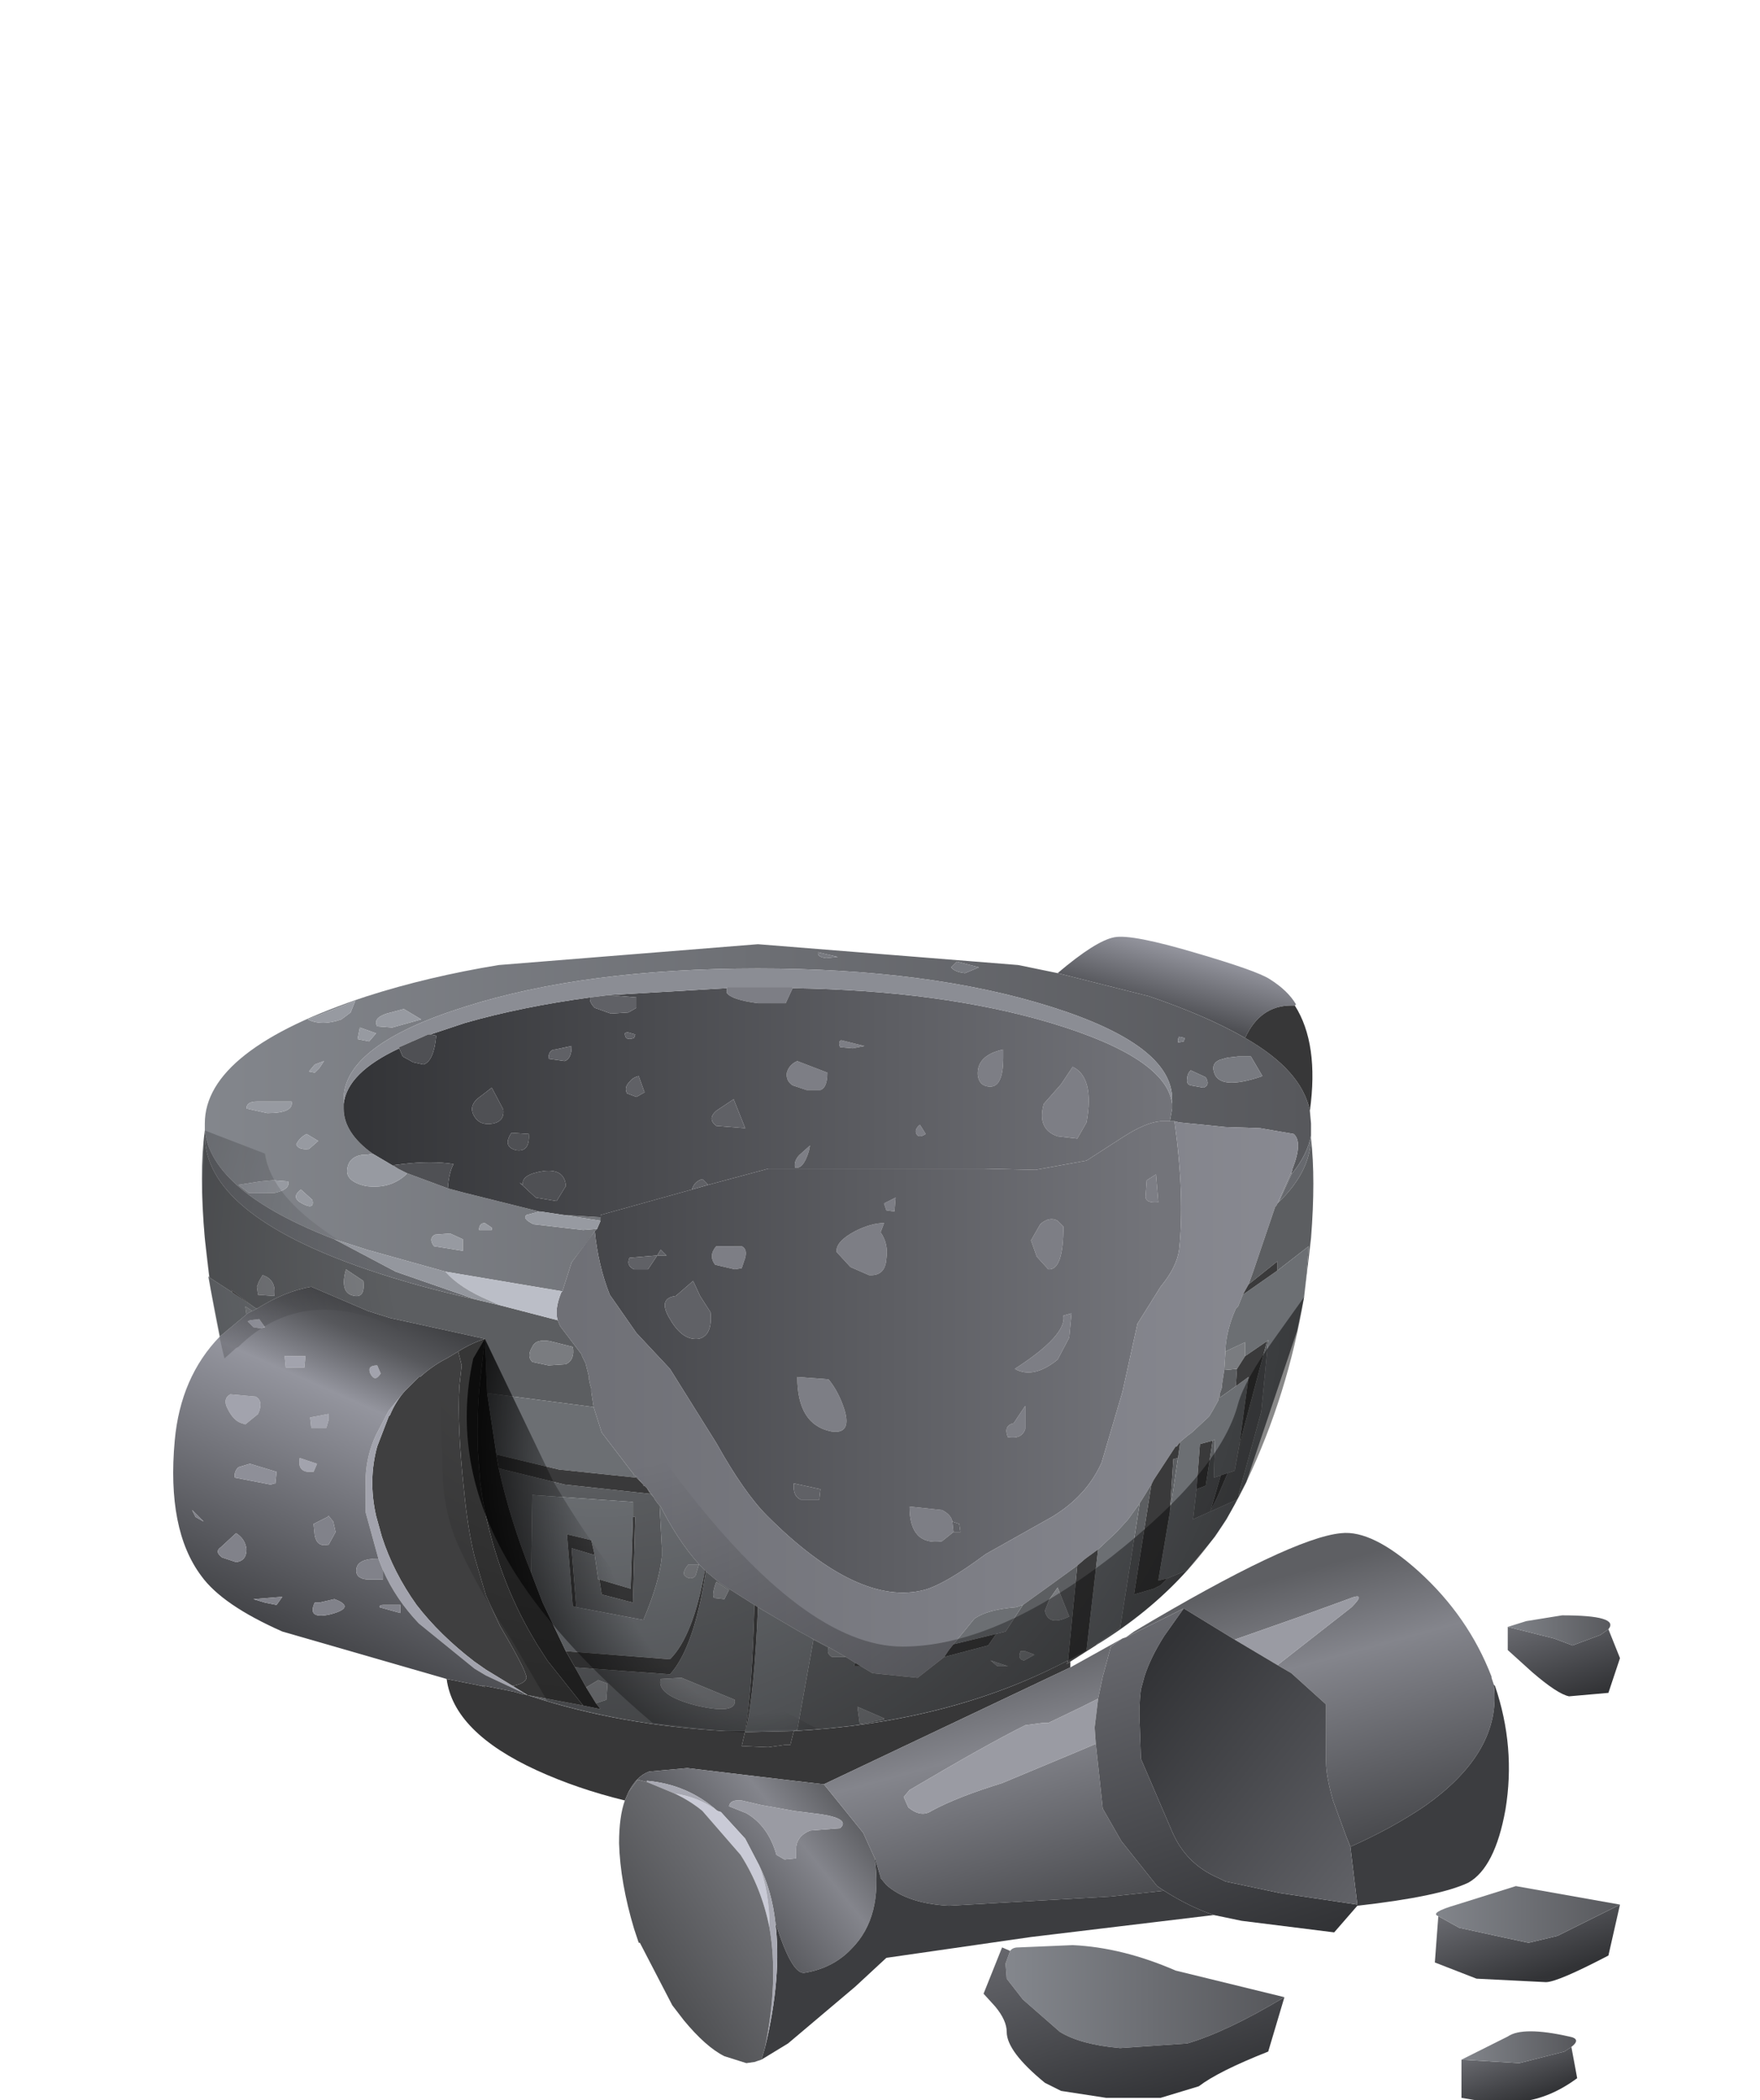 <?xml version="1.0" encoding="UTF-8" standalone="no"?>
<svg xmlns:xlink="http://www.w3.org/1999/xlink" height="90.75px" width="76.05px" xmlns="http://www.w3.org/2000/svg">
  <g transform="matrix(1.0, 0.0, 0.0, 1.0, 0.0, 0.0)">
    <use height="50.35" transform="matrix(1.0, 0.0, 0.0, 1.0, 7.5, 40.5)" width="62.5" xlink:href="#shape0"/>
  </g>
  <defs>
    <g id="shape0" transform="matrix(1.0, 0.0, 0.0, 1.0, -7.5, -40.5)">
      <path d="M45.7 42.05 Q47.35 40.65 48.15 40.5 48.9 40.35 51.75 41.2 54.3 41.95 54.85 42.3 55.65 42.8 56.0 43.4 L55.95 43.45 55.8 43.45 Q54.45 43.45 53.8 44.85 52.15 43.9 49.65 43.05 L45.7 42.05" fill="url(#gradient0)" fill-rule="evenodd" stroke="none"/>
      <path d="M45.7 42.05 L49.65 43.05 Q52.15 43.9 53.8 44.85 56.25 46.25 56.6 48.0 L56.65 48.55 56.65 48.8 56.65 49.05 Q56.5 49.9 55.8 50.75 L55.8 50.65 55.85 50.55 55.85 50.5 Q56.3 49.35 55.9 49.0 L54.45 48.75 52.95 48.7 50.95 48.5 50.75 48.45 50.55 48.45 50.65 47.9 50.65 47.7 50.65 47.5 Q50.65 45.15 45.4 43.5 40.15 41.85 32.75 41.85 25.3 41.85 20.1 43.5 14.85 45.15 14.85 47.5 L14.85 47.7 14.85 47.9 Q14.85 48.95 16.1 49.85 L15.85 49.9 15.65 49.9 Q15.05 50.0 15.0 50.55 14.95 51.05 15.8 51.25 16.9 51.4 17.6 50.7 L19.35 51.35 20.1 51.55 23.3 52.35 22.75 52.5 Q22.55 52.65 23.05 52.9 L25.2 53.15 25.8 53.1 25.7 53.2 25.45 53.55 24.7 54.55 24.3 55.8 19.25 54.95 15.85 54.0 14.45 53.55 Q9.15 51.5 8.85 48.85 L8.85 48.8 8.85 48.55 Q8.85 45.35 15.85 43.05 18.5 42.2 21.55 41.7 L32.75 40.8 44.0 41.7 45.7 42.05 M41.1 41.8 Q41.25 42.0 41.7 42.05 L42.3 41.8 41.35 41.55 41.1 41.8 M25.95 52.6 L25.95 52.75 24.35 52.5 25.95 52.6 M53.5 45.65 L53.05 45.7 52.7 45.8 Q52.35 45.95 52.45 46.3 52.65 47.15 54.55 46.5 L54.05 45.65 53.5 45.65 M50.95 44.8 L50.9 44.9 50.9 45.05 51.15 45.0 51.2 44.85 50.95 44.8 M52.1 46.55 L51.45 46.25 Q51.3 46.4 51.3 46.6 51.25 46.85 51.45 46.9 L52.0 47.0 Q52.3 46.9 52.1 46.55 M13.35 46.3 L13.6 46.35 13.8 46.15 14.0 45.85 13.6 46.0 13.35 46.3 M14.75 44.05 L15.15 43.75 15.35 43.25 13.3 44.05 Q13.9 44.35 14.75 44.05 M11.1 47.6 Q10.65 47.6 10.65 47.9 L11.55 48.1 Q12.7 48.1 12.6 47.6 L11.1 47.6 M13.25 49.0 Q12.95 49.15 12.8 49.45 12.9 49.7 13.35 49.65 L13.75 49.3 13.25 49.0 M16.7 43.8 Q16.1 44.0 16.3 44.35 L16.95 44.4 18.2 44.05 17.45 43.6 16.7 43.8 M15.55 44.4 L15.45 44.9 15.95 45.0 16.25 44.65 15.55 44.4 M36.2 41.35 L35.35 41.15 Q35.3 41.35 35.7 41.4 L36.2 41.35 M21.25 53.15 L21.25 53.05 20.95 52.85 Q20.7 52.85 20.7 53.15 L21.25 53.15 M19.45 53.3 L18.8 53.35 Q18.5 53.5 18.75 53.85 L20.0 54.05 20.0 53.55 19.45 53.3 M13.05 52.0 Q13.6 52.3 13.5 51.85 L13.0 51.4 Q12.55 51.75 13.05 52.0 M12.45 51.05 L11.8 51.0 11.25 51.05 10.3 51.2 10.75 51.55 11.85 51.55 Q12.55 51.4 12.45 51.05" fill="url(#gradient1)" fill-rule="evenodd" stroke="none"/>
      <path d="M41.1 41.8 L41.35 41.55 42.3 41.8 41.7 42.05 Q41.25 42.0 41.1 41.8 M52.1 46.55 Q52.3 46.9 52.0 47.0 L51.45 46.9 Q51.25 46.85 51.3 46.6 51.3 46.4 51.45 46.25 L52.1 46.55 M50.95 44.8 L51.2 44.85 51.15 45.0 50.9 45.05 50.9 44.9 50.95 44.8 M53.5 45.65 L54.05 45.65 54.55 46.5 Q52.65 47.15 52.45 46.3 52.35 45.95 52.7 45.8 L53.05 45.7 53.5 45.65 M36.2 41.35 L35.7 41.4 Q35.3 41.35 35.35 41.15 L36.2 41.35" fill="#787a80" fill-rule="evenodd" stroke="none"/>
      <path d="M42.7 46.95 Q42.3 46.9 42.25 46.45 42.2 45.6 43.35 45.35 L43.35 45.7 Q43.35 47.05 42.7 46.95 M34.25 42.7 L33.95 43.35 32.75 43.35 Q31.6 43.2 31.4 42.9 L31.4 42.7 31.4 42.65 34.25 42.65 34.25 42.7 M45.85 46.85 L46.35 46.1 Q47.3 46.55 46.95 48.5 L46.55 49.2 45.7 49.1 Q44.8 48.8 45.1 47.7 L45.85 46.85 M34.25 46.9 Q33.95 46.7 34.0 46.35 34.1 46.0 34.45 45.85 L35.75 46.35 Q35.75 47.0 35.45 47.1 L34.85 47.1 34.25 46.9 M36.85 45.3 L36.3 45.25 Q36.2 45.0 36.35 44.95 L37.35 45.2 36.85 45.3 M39.6 49.0 Q39.5 48.8 39.75 48.6 L40.0 49.0 Q39.7 49.2 39.6 49.0 M36.15 54.1 Q36.1 53.65 36.95 53.2 37.65 52.85 38.2 52.85 L38.05 53.25 Q38.4 53.75 38.3 54.4 38.25 55.15 37.55 55.1 L36.75 54.75 36.15 54.1 M38.3 52.3 L38.2 52.0 38.7 51.75 38.65 52.35 38.3 52.3 M34.55 49.9 L35.0 49.5 34.95 49.75 Q34.7 50.55 34.35 50.45 34.3 50.15 34.55 49.9 M35.8 59.6 Q36.25 60.15 36.5 60.95 36.8 62.0 35.9 61.85 34.45 61.55 34.45 59.5 L35.8 59.6 M32.15 54.5 L32.05 54.8 31.75 54.85 30.9 54.65 Q30.6 54.25 30.95 53.85 L32.05 53.85 Q32.35 54.0 32.15 54.5 M41.2 66.2 L40.7 66.6 Q39.3 66.8 39.3 65.1 L40.7 65.25 Q41.1 65.45 41.15 65.75 L41.2 66.2 M46.3 56.75 L46.2 57.8 45.7 58.75 Q44.65 59.6 43.85 59.15 46.1 57.7 45.95 56.85 L46.3 56.75 M43.8 61.5 L44.3 60.75 44.3 61.75 Q44.15 62.2 43.55 62.1 43.35 61.6 43.8 61.5 M49.5 51.7 L49.55 51.0 49.95 50.75 50.05 51.95 Q49.5 52.0 49.5 51.7 M45.7 52.75 L45.95 53.0 Q45.95 54.9 45.3 54.85 L44.8 54.3 44.55 53.6 44.95 52.9 Q45.35 52.55 45.7 52.75" fill="#7d7e85" fill-rule="evenodd" stroke="none"/>
      <path d="M42.7 46.95 Q43.35 47.05 43.35 45.7 L43.35 45.35 Q42.2 45.6 42.25 46.45 42.3 46.9 42.7 46.95 M50.55 48.45 L50.15 48.45 Q49.5 48.5 48.5 49.15 L46.95 50.15 44.75 50.55 42.55 50.5 33.2 50.5 30.6 51.2 30.35 50.95 Q30.0 51.05 29.9 51.4 L25.95 52.5 25.95 52.6 24.35 52.5 23.35 52.35 23.3 52.35 20.1 51.55 19.35 51.35 Q19.4 50.65 19.6 50.3 18.65 50.15 17.4 50.3 L17.0 50.35 17.05 50.4 17.2 50.5 16.1 49.85 Q14.85 48.95 14.85 47.9 L14.85 47.7 Q15.0 46.35 17.25 45.3 L17.4 45.65 17.85 45.9 18.3 46.0 Q18.75 45.85 18.85 44.75 L18.6 44.7 20.1 44.2 Q22.55 43.5 25.5 43.1 25.45 43.3 25.7 43.55 L26.4 43.8 27.15 43.75 27.5 43.55 27.5 43.1 26.3 43.0 31.4 42.7 31.4 42.9 Q31.6 43.2 32.75 43.35 L33.95 43.35 34.25 42.7 Q40.7 42.8 45.4 44.2 50.4 45.7 50.65 47.7 L50.65 47.9 50.55 48.45 M45.85 46.85 L45.1 47.7 Q44.8 48.8 45.7 49.1 L46.55 49.2 46.95 48.5 Q47.3 46.55 46.35 46.1 L45.85 46.85 M24.7 45.2 L24.0 45.35 Q23.7 45.35 23.7 45.75 L24.4 45.85 Q24.7 45.75 24.7 45.2 M20.5 48.25 Q20.75 48.65 21.3 48.55 21.8 48.45 21.75 47.95 L21.25 47.0 20.6 47.5 Q20.25 47.85 20.5 48.25 M22.1 48.95 Q21.7 49.55 22.3 49.7 22.9 49.8 22.85 49.0 L22.1 48.95 M27.45 44.7 L27.1 44.6 27.0 44.65 Q27.0 45.0 27.4 44.85 L27.45 44.7 M27.2 46.75 Q26.95 47.0 27.1 47.25 L27.5 47.4 27.85 47.2 27.6 46.5 Q27.35 46.55 27.2 46.75 M34.25 46.9 L34.85 47.1 35.45 47.1 Q35.75 47.0 35.75 46.35 L34.45 45.85 Q34.1 46.0 34.0 46.35 33.95 46.7 34.25 46.9 M31.7 47.5 L30.95 48.0 Q30.55 48.35 30.95 48.65 L32.2 48.75 31.7 47.5 M39.6 49.0 Q39.7 49.2 40.0 49.0 L39.75 48.6 Q39.5 48.8 39.6 49.0 M36.85 45.3 L37.35 45.2 36.35 44.95 Q36.2 45.0 36.3 45.25 L36.85 45.3 M34.55 49.9 Q34.3 50.15 34.35 50.45 34.7 50.55 34.95 49.75 L35.0 49.5 34.55 49.9 M23.5 50.6 Q22.5 50.75 22.6 51.2 L22.45 51.1 23.15 51.75 24.05 51.9 24.45 51.25 Q24.4 50.5 23.5 50.6" fill="url(#gradient2)" fill-rule="evenodd" stroke="none"/>
      <path d="M30.6 51.2 L33.2 50.5 42.55 50.5 44.75 50.55 46.95 50.15 48.5 49.15 Q49.5 48.5 50.15 48.45 L50.55 48.45 50.75 48.45 Q51.2 51.7 50.95 54.0 50.85 54.75 50.15 55.6 L49.15 57.2 48.5 60.15 47.6 63.2 Q46.95 64.65 45.45 65.55 L42.6 67.15 Q40.85 68.45 39.95 68.7 37.1 69.45 33.15 65.5 32.15 64.5 30.95 62.35 L28.95 59.15 27.5 57.6 26.35 55.95 Q25.85 54.7 25.7 53.2 L25.8 53.1 25.95 52.75 25.95 52.6 25.95 52.5 29.9 51.4 30.6 51.2 M55.8 50.65 L55.8 50.75 55.25 51.95 55.2 52.0 55.8 50.65 M24.7 54.55 L25.45 53.55 25.7 53.2 24.7 54.55 M38.3 52.3 L38.65 52.35 38.7 51.75 38.2 52.0 38.3 52.3 M36.15 54.1 L36.75 54.75 37.55 55.1 Q38.25 55.15 38.3 54.4 38.4 53.75 38.05 53.25 L38.2 52.85 Q37.65 52.85 36.95 53.2 36.1 53.65 36.15 54.1 M32.15 54.5 Q32.35 54.0 32.05 53.85 L30.95 53.85 Q30.6 54.25 30.9 54.65 L31.75 54.85 32.05 54.8 32.15 54.5 M35.8 59.6 L34.45 59.5 Q34.45 61.55 35.9 61.85 36.8 62.0 36.5 60.95 36.25 60.15 35.8 59.6 M27.4 54.85 L28.0 54.85 28.4 54.25 27.2 54.35 Q27.05 54.7 27.4 54.85 M28.8 54.25 L28.55 54.0 28.4 54.25 28.8 54.25 M27.5 63.8 L27.8 64.15 27.5 63.85 27.5 63.8 M27.95 64.3 L28.25 64.7 28.1 64.55 27.95 64.3 M35.0 70.75 L35.85 71.2 35.8 71.2 35.15 70.85 35.0 70.75 M28.95 57.0 Q29.5 57.95 30.2 57.85 30.8 57.7 30.7 56.7 L30.25 56.0 29.95 55.35 29.2 56.0 Q28.4 56.1 28.95 57.0 M34.6 64.8 L35.4 64.8 35.45 64.35 34.3 64.1 Q34.25 64.65 34.6 64.8 M45.7 52.75 Q45.35 52.55 44.95 52.9 L44.55 53.6 44.8 54.3 45.3 54.85 Q45.95 54.9 45.95 53.0 L45.7 52.75 M49.5 51.7 Q49.5 52.0 50.05 51.95 L49.95 50.75 49.55 51.0 49.5 51.7 M43.8 61.5 Q43.35 61.6 43.55 62.1 44.15 62.2 44.3 61.75 L44.3 60.75 43.8 61.5 M46.3 56.75 L45.95 56.85 Q46.1 57.7 43.85 59.15 44.65 59.6 45.7 58.75 L46.2 57.8 46.3 56.75 M41.15 65.75 Q41.1 65.45 40.7 65.25 L39.3 65.1 Q39.3 66.8 40.7 66.6 L41.2 66.2 41.5 66.2 41.45 65.85 41.15 65.75" fill="url(#gradient3)" fill-rule="evenodd" stroke="none"/>
      <path d="M50.65 47.7 Q50.4 45.7 45.4 44.2 40.7 42.8 34.25 42.7 L34.25 42.65 31.4 42.65 31.4 42.7 26.3 43.0 25.5 43.1 Q22.55 43.5 20.1 44.2 L18.6 44.7 18.5 44.7 17.25 45.25 17.25 45.3 Q15.0 46.35 14.85 47.7 L14.85 47.5 Q14.85 45.15 20.1 43.5 25.3 41.85 32.75 41.85 40.15 41.85 45.4 43.5 50.65 45.15 50.65 47.5 L50.65 47.7" fill="#8b8d94" fill-rule="evenodd" stroke="none"/>
      <path d="M25.7 53.2 Q25.85 54.7 26.35 55.95 L27.5 57.6 28.95 59.15 30.95 62.35 Q32.15 64.5 33.15 65.5 37.1 69.45 39.95 68.7 40.85 68.45 42.6 67.15 L45.45 65.55 Q46.95 64.65 47.6 63.2 L48.5 60.15 49.15 57.2 50.15 55.6 Q50.85 54.75 50.95 54.0 51.2 51.7 50.75 48.45 L50.95 48.5 52.95 48.7 54.45 48.75 55.9 49.0 Q56.3 49.35 55.85 50.5 L55.85 50.55 55.8 50.65 55.2 52.0 55.15 52.1 55.1 52.15 54.15 54.95 53.95 55.5 53.7 55.95 53.5 56.45 53.4 56.55 Q53.0 57.45 52.95 58.3 L52.95 58.4 52.9 59.15 52.9 59.2 52.8 59.85 52.8 59.95 52.7 60.25 52.7 60.35 52.65 60.4 52.65 60.5 52.4 60.95 52.25 61.2 52.2 61.25 51.5 61.9 51.3 62.05 51.0 62.3 50.85 62.5 50.8 62.5 49.85 63.95 49.75 64.15 49.65 64.3 49.5 64.55 49.25 64.95 48.75 65.65 48.25 66.2 47.45 66.95 46.9 67.35 46.55 67.65 45.45 68.45 44.2 69.35 43.9 69.45 Q42.65 69.55 42.1 69.95 L41.2 71.05 41.0 71.3 40.8 71.6 39.65 72.5 37.7 72.3 37.2 72.0 36.95 71.85 36.55 71.6 35.85 71.2 35.0 70.75 34.45 70.45 32.75 69.45 32.6 69.35 31.1 68.4 30.5 67.9 30.45 67.85 Q29.5 66.9 28.65 65.3 L28.55 65.1 28.5 65.05 28.45 65.0 28.3 64.8 28.25 64.7 27.95 64.3 27.85 64.2 27.8 64.2 27.8 64.15 27.5 63.8 27.4 63.75 27.35 63.65 27.3 63.6 26.0 61.9 25.65 60.8 25.55 60.15 25.55 60.0 25.5 59.85 25.45 59.6 25.45 59.5 25.3 58.9 25.15 58.6 25.15 58.55 24.2 57.3 24.1 57.05 Q23.95 56.6 24.25 55.85 L24.3 55.8 24.7 54.55 25.7 53.2" fill="url(#gradient4)" fill-rule="evenodd" stroke="none"/>
      <path d="M56.65 49.05 L56.65 49.2 Q56.6 50.65 55.25 51.95 L55.8 50.75 Q56.5 49.9 56.65 49.05 M20.55 56.15 Q18.05 55.6 15.85 54.85 8.85 52.45 8.85 49.05 L8.85 48.85 Q9.15 51.5 14.45 53.55 L17.1 54.95 20.55 56.15" fill="#67696e" fill-rule="evenodd" stroke="none"/>
      <path d="M53.8 44.85 Q54.45 43.45 55.8 43.45 L55.95 43.45 Q57.0 45.1 56.6 48.0 56.25 46.25 53.8 44.85 M46.25 71.8 L46.25 72.05 35.6 77.1 34.3 76.95 29.7 76.4 28.05 76.55 Q27.5 76.75 27.15 77.45 L27.0 77.8 Q24.95 77.3 23.2 76.5 19.6 74.85 19.3 72.55 L19.55 72.6 20.8 72.85 20.95 72.9 20.95 72.85 22.2 73.1 22.55 73.2 22.65 73.2 22.8 73.25 22.95 73.3 Q26.8 74.55 31.35 74.8 L32.2 74.8 32.05 75.45 33.2 75.5 33.9 75.4 34.15 75.4 34.3 74.8 Q40.75 74.45 45.65 72.0 L46.15 71.75 46.1 71.9 46.25 71.8" fill="#373738" fill-rule="evenodd" stroke="none"/>
      <path d="M56.65 49.2 Q56.85 50.95 56.65 53.5 L56.35 56.05 56.45 55.15 56.55 53.85 55.2 54.9 55.2 54.5 53.95 55.5 54.15 54.95 55.1 52.15 55.15 52.1 55.2 52.0 55.25 51.95 Q56.6 50.65 56.65 49.2 M53.85 64.05 L53.45 64.8 51.55 65.65 51.7 64.35 52.1 64.2 52.4 62.25 52.5 62.2 52.45 63.85 52.75 63.75 52.3 65.3 52.6 64.7 53.05 63.65 53.35 63.55 53.55 62.45 54.75 57.95 54.8 57.9 54.5 61.0 53.5 64.65 53.85 64.05 M51.3 67.85 Q49.65 69.7 47.35 71.1 L47.45 71.0 48.4 70.35 49.25 64.95 49.5 64.55 49.65 64.3 49.75 64.15 49.0 68.9 49.85 68.65 50.15 68.5 50.45 68.2 51.3 67.85 M9.05 55.2 L8.85 53.5 Q8.6 50.7 8.85 48.85 L8.85 49.05 Q8.85 52.45 15.85 54.85 18.05 55.6 20.55 56.15 L21.6 56.4 24.1 57.05 24.2 57.3 25.15 58.55 25.15 58.6 25.3 58.9 25.45 59.5 25.45 59.6 25.5 59.85 25.55 60.0 25.55 60.15 25.65 60.8 21.05 60.2 20.95 57.85 16.85 56.95 15.9 56.65 13.45 55.6 Q12.3 55.8 11.1 56.55 L11.0 56.5 10.0 55.75 10.05 55.85 9.05 55.2 M23.75 57.95 Q23.15 57.85 23.0 58.2 22.75 58.6 23.0 58.85 L23.7 59.0 24.45 58.95 Q24.85 58.75 24.75 58.2 L23.75 57.95 M28.25 64.7 L28.3 64.8 28.45 65.0 28.5 65.05 28.6 66.9 28.6 67.25 Q28.5 68.35 27.8 70.0 L24.9 69.45 24.7 66.9 25.7 67.2 25.85 68.25 25.9 68.25 26.0 68.9 27.35 69.25 27.45 65.55 27.35 65.55 27.35 64.9 23.0 64.6 22.95 67.95 Q22.05 65.7 21.55 63.45 L24.4 64.15 28.1 64.55 28.25 64.7 M30.5 67.9 L31.1 68.4 32.6 69.35 Q32.5 73.05 32.2 74.8 L31.35 74.8 Q26.8 74.55 22.95 73.3 L22.8 73.25 25.2 73.7 25.95 73.85 25.75 73.6 26.2 73.45 26.25 72.75 25.85 72.6 25.35 72.9 25.35 72.95 24.85 72.05 28.95 72.35 Q29.9 71.3 30.4 68.5 L30.5 67.9 M36.55 71.6 L36.95 71.85 36.9 72.0 37.2 72.0 37.7 72.3 39.65 72.5 40.8 71.6 42.7 71.1 43.05 70.6 43.45 70.5 44.2 69.35 45.45 68.45 46.55 67.65 46.15 71.75 45.65 72.0 Q40.75 74.45 34.3 74.8 L34.45 74.75 35.15 70.85 35.8 71.2 Q35.7 71.45 35.95 71.6 L36.55 71.6 M52.7 60.35 L52.7 60.25 52.8 59.95 52.8 59.85 52.9 59.2 53.45 59.15 53.4 59.9 52.7 60.4 52.7 60.35 M28.55 72.55 Q28.35 73.25 30.1 73.7 31.85 74.1 31.75 73.45 L29.45 72.5 28.55 72.55 M31.5 68.7 L30.95 68.35 Q30.75 68.9 30.85 69.05 L31.3 69.1 31.5 68.7 M11.1 55.6 L11.15 55.95 11.85 56.0 Q11.95 55.3 11.35 55.1 L11.2 55.35 11.1 55.6 M15.7 55.35 L14.95 54.85 Q14.7 55.75 15.15 55.95 15.8 56.2 15.7 55.35 M38.2 74.25 L37.05 73.75 37.15 74.5 38.2 74.3 38.2 74.25 M45.15 69.6 Q45.3 70.3 46.2 69.85 L45.7 68.6 45.35 69.1 45.15 69.6 M43.55 72.0 L42.8 71.75 43.1 72.0 43.55 72.0 M44.1 71.35 Q43.95 71.7 44.25 71.75 L44.7 71.5 44.3 71.35 44.1 71.35 M50.55 65.35 L50.7 63.05 50.9 63.0 50.55 65.35" fill="#5c5e61" fill-rule="evenodd" stroke="none"/>
      <path d="M25.95 52.75 L25.8 53.1 25.2 53.15 23.05 52.9 Q22.55 52.65 22.75 52.5 L23.3 52.35 23.35 52.35 24.35 52.5 25.95 52.75 M16.1 49.85 L17.2 50.5 17.6 50.7 Q16.9 51.4 15.8 51.25 14.95 51.05 15.0 50.55 15.05 50.0 15.65 49.9 L15.85 49.9 16.1 49.85 M13.25 49.0 L13.75 49.3 13.35 49.65 Q12.9 49.7 12.8 49.45 12.95 49.15 13.25 49.0 M11.1 47.6 L12.6 47.6 Q12.7 48.1 11.55 48.1 L10.65 47.9 Q10.65 47.6 11.1 47.6 M14.75 44.05 Q13.9 44.35 13.3 44.05 L15.35 43.25 15.15 43.75 14.75 44.05 M13.35 46.3 L13.6 46.0 14.0 45.85 13.8 46.15 13.6 46.35 13.35 46.3 M15.55 44.4 L16.25 44.65 15.95 45.0 15.45 44.9 15.55 44.4 M16.7 43.8 L17.45 43.6 18.2 44.05 16.95 44.4 16.3 44.35 Q16.1 44.0 16.7 43.8 M21.25 53.15 L20.7 53.15 Q20.7 52.85 20.95 52.85 L21.25 53.05 21.25 53.15 M12.45 51.05 Q12.55 51.4 11.85 51.55 L10.75 51.55 10.3 51.2 11.25 51.05 11.8 51.0 12.45 51.05 M13.05 52.0 Q12.55 51.75 13.0 51.4 L13.5 51.85 Q13.6 52.3 13.05 52.0 M19.45 53.3 L20.0 53.55 20.0 54.05 18.75 53.85 Q18.5 53.5 18.8 53.35 L19.45 53.3" fill="#979aa1" fill-rule="evenodd" stroke="none"/>
      <path d="M18.6 44.7 L18.85 44.75 Q18.75 45.85 18.3 46.0 L17.85 45.9 17.4 45.65 17.25 45.3 17.25 45.25 18.5 44.7 18.6 44.7 M17.2 50.5 L17.05 50.4 17.0 50.35 17.4 50.3 Q18.65 50.15 19.6 50.3 19.4 50.65 19.35 51.35 L17.6 50.7 17.2 50.5 M22.1 48.95 L22.85 49.0 Q22.9 49.8 22.3 49.7 21.7 49.55 22.1 48.95 M20.5 48.25 Q20.25 47.85 20.6 47.5 L21.25 47.0 21.75 47.95 Q21.8 48.45 21.3 48.55 20.75 48.65 20.5 48.25 M23.5 50.6 Q24.4 50.5 24.45 51.25 L24.05 51.9 23.15 51.75 22.45 51.1 22.6 51.2 Q22.5 50.75 23.5 50.6" fill="#4f5054" fill-rule="evenodd" stroke="none"/>
      <path d="M30.6 51.2 L29.9 51.4 Q30.0 51.05 30.35 50.95 L30.6 51.2 M26.3 43.0 L27.5 43.1 27.5 43.55 27.15 43.75 26.4 43.8 25.7 43.55 Q25.45 43.3 25.5 43.1 L26.3 43.0 M24.7 45.2 Q24.7 45.75 24.4 45.85 L23.7 45.75 Q23.7 45.35 24.0 45.35 L24.7 45.2 M27.2 46.75 Q27.35 46.55 27.6 46.5 L27.85 47.2 27.5 47.4 27.1 47.25 Q26.95 47.0 27.2 46.75 M27.45 44.7 L27.4 44.85 Q27.0 45.0 27.0 44.65 L27.1 44.6 27.45 44.7 M31.7 47.5 L32.2 48.75 30.95 48.65 Q30.55 48.35 30.95 48.0 L31.7 47.5 M28.8 54.25 L28.4 54.25 28.55 54.0 28.8 54.25 M27.4 54.85 Q27.05 54.7 27.2 54.35 L28.4 54.25 28.0 54.85 27.4 54.85 M28.95 57.0 Q28.4 56.1 29.2 56.0 L29.95 55.35 30.25 56.0 30.7 56.7 Q30.8 57.7 30.2 57.85 29.5 57.95 28.95 57.0 M34.6 64.8 Q34.25 64.65 34.3 64.1 L35.45 64.35 35.4 64.8 34.6 64.8 M41.2 66.2 L41.15 65.75 41.45 65.85 41.5 66.2 41.2 66.2" fill="#606166" fill-rule="evenodd" stroke="none"/>
      <path d="M23.75 57.95 L24.75 58.2 Q24.85 58.75 24.45 58.95 L23.7 59.0 23.0 58.85 Q22.75 58.6 23.0 58.2 23.15 57.85 23.75 57.95 M35.85 71.2 L36.55 71.6 35.95 71.6 Q35.7 71.45 35.8 71.2 L35.85 71.2 M52.9 59.2 L52.9 59.15 52.95 58.4 53.8 58.0 53.8 58.6 53.45 59.15 52.9 59.2 M25.75 73.6 L25.35 72.95 25.35 72.9 25.85 72.6 26.25 72.75 26.2 73.45 25.75 73.6 M29.75 67.6 L30.2 67.6 30.05 68.1 Q29.85 68.3 29.6 68.1 29.45 67.95 29.75 67.6 M28.55 72.55 L29.45 72.5 31.75 73.45 Q31.85 74.1 30.1 73.7 28.35 73.25 28.55 72.55 M31.5 68.7 L31.3 69.1 30.85 69.05 Q30.75 68.9 30.95 68.35 L31.5 68.7 M11.1 55.6 L11.2 55.35 11.35 55.1 Q11.95 55.3 11.85 56.0 L11.15 55.95 11.1 55.6 M10.65 56.8 L10.6 56.45 10.9 56.65 10.7 56.75 10.65 56.8 M15.7 55.35 Q15.8 56.2 15.15 55.95 14.7 55.75 14.95 54.85 L15.7 55.35 M38.2 74.25 L38.2 74.3 37.15 74.5 37.05 73.75 38.2 74.25 M45.15 69.6 L45.35 69.1 45.7 68.6 46.2 69.85 Q45.3 70.3 45.15 69.6 M44.1 71.35 L44.3 71.35 44.7 71.5 44.25 71.75 Q43.95 71.7 44.1 71.35 M43.55 72.0 L43.1 72.0 42.8 71.75 43.55 72.0" fill="#7a7c80" fill-rule="evenodd" stroke="none"/>
      <path d="M19.25 54.95 L24.3 55.8 24.25 55.85 Q23.95 56.6 24.1 57.05 L21.6 56.4 21.15 56.2 Q19.85 55.65 19.25 54.95" fill="#bbbec7" fill-rule="evenodd" stroke="none"/>
      <path d="M14.45 53.55 L15.85 54.0 19.25 54.95 Q19.85 55.65 21.15 56.2 L21.6 56.4 20.55 56.15 17.1 54.95 14.45 53.55" fill="#94979e" fill-rule="evenodd" stroke="none"/>
      <path d="M20.95 57.85 L21.05 60.2 21.45 62.85 21.55 63.45 Q22.05 65.7 22.95 67.95 L23.45 69.25 24.45 71.35 24.85 72.05 25.35 72.95 25.75 73.6 25.95 73.85 25.2 73.7 23.65 71.75 23.2 71.05 22.85 70.45 Q21.4 67.85 20.85 64.75 L20.75 64.05 20.65 62.7 Q20.6 61.45 20.7 60.1 L20.95 57.85" fill="#262626" fill-rule="evenodd" stroke="none"/>
      <path d="M20.95 57.85 L20.7 60.1 Q20.6 61.45 20.65 62.7 L20.75 64.05 20.85 64.75 Q21.4 67.85 22.85 70.45 L23.2 71.05 23.65 71.75 25.2 73.7 22.8 73.25 22.15 72.85 Q22.7 72.75 22.75 72.5 22.75 72.2 21.6 70.25 L21.0 68.95 20.5 67.25 Q20.2 66.0 20.05 64.4 19.75 61.6 19.85 59.9 L19.95 59.0 19.8 58.4 Q20.35 58.05 20.95 57.85" fill="#363636" fill-rule="evenodd" stroke="none"/>
      <path d="M56.35 56.05 L56.05 57.5 53.85 64.05 53.5 64.65 54.5 61.0 54.8 57.9 54.75 57.95 53.8 58.6 53.8 58.0 52.95 58.4 52.95 58.3 Q53.0 57.45 53.4 56.55 L53.5 56.45 53.7 55.95 55.2 54.9 56.55 53.85 56.45 55.15 56.35 56.05 M53.45 64.8 L53.35 65.0 53.0 65.65 52.5 66.4 51.3 67.85 50.45 68.2 50.05 68.3 50.55 65.35 50.9 63.0 51.0 62.3 51.3 62.05 51.5 61.9 52.2 61.25 52.25 61.2 52.4 60.95 52.65 60.5 52.65 60.4 52.7 60.4 53.4 59.9 53.95 59.5 53.55 62.45 53.35 63.55 53.05 63.65 52.75 63.75 52.45 63.85 52.5 62.2 52.4 62.25 51.85 62.4 51.7 64.35 51.55 65.65 53.45 64.8 M9.5 57.75 L9.1 55.7 9.0 55.15 9.05 55.2 10.05 55.85 11.0 56.5 11.1 56.55 10.9 56.65 10.6 56.45 10.65 56.8 9.5 57.75 M25.65 60.8 L26.0 61.9 27.3 63.6 27.35 63.65 27.4 63.75 27.5 63.8 27.5 63.85 24.15 63.5 21.45 62.85 21.05 60.2 25.65 60.8 M28.5 65.05 L28.55 65.1 28.65 65.3 Q29.5 66.9 30.45 67.85 L30.45 67.9 Q29.95 70.7 28.95 71.7 L24.45 71.35 23.45 69.25 22.95 67.95 23.0 64.6 27.35 64.9 27.35 65.55 27.25 68.65 25.9 68.25 25.85 68.25 25.7 67.2 25.55 66.55 24.5 66.3 24.75 69.4 24.9 69.45 27.8 70.0 Q28.5 68.35 28.6 67.25 L28.6 66.9 28.5 65.05 M32.75 69.45 L34.45 70.45 35.0 70.75 35.15 70.85 34.45 74.75 34.3 74.8 32.2 74.85 Q32.6 73.2 32.75 69.45 M41.2 71.05 L42.1 69.95 Q42.65 69.55 43.9 69.45 L44.2 69.35 43.45 70.5 43.05 70.6 41.2 71.05 M47.45 66.95 L48.25 66.2 48.75 65.65 49.25 64.95 48.4 70.35 47.45 71.0 46.95 71.3 47.45 66.95 M29.75 67.6 Q29.45 67.95 29.6 68.1 29.85 68.3 30.05 68.1 L30.2 67.6 29.75 67.6" fill="#6c6f73" fill-rule="evenodd" stroke="none"/>
      <path d="M47.35 71.1 L46.25 71.8 46.1 71.9 46.15 71.75 46.55 67.65 46.9 67.35 47.45 66.95 46.95 71.3 47.45 71.0 47.35 71.1 M27.8 64.15 L27.8 64.2 27.85 64.2 27.95 64.3 28.1 64.55 24.4 64.15 21.55 63.45 21.45 62.85 24.15 63.5 27.5 63.85 27.8 64.15 M30.45 67.85 L30.5 67.9 30.4 68.5 Q29.9 71.3 28.95 72.35 L24.85 72.05 24.45 71.35 28.95 71.7 Q29.95 70.7 30.45 67.9 L30.45 67.85 M32.6 69.35 L32.75 69.45 Q32.6 73.2 32.2 74.85 L34.3 74.8 34.15 75.4 33.9 75.4 33.2 75.5 32.05 75.45 32.2 74.8 Q32.5 73.05 32.6 69.35 M36.95 71.85 L37.2 72.0 36.9 72.0 36.95 71.85 M40.8 71.6 L41.0 71.3 41.2 71.05 43.05 70.6 42.7 71.1 40.8 71.6 M49.75 64.15 L49.85 63.95 50.8 62.5 50.85 62.5 51.0 62.3 50.9 63.0 50.7 63.05 50.55 65.35 50.05 68.3 50.45 68.2 50.15 68.5 49.85 68.65 49.0 68.9 49.75 64.15 M52.65 60.4 L52.7 60.35 52.7 60.4 52.65 60.4 M53.7 55.95 L53.95 55.5 55.2 54.5 55.2 54.9 53.7 55.95 M27.35 65.55 L27.45 65.55 27.35 69.25 26.0 68.9 25.9 68.25 27.25 68.65 27.35 65.55 M25.7 67.2 L24.7 66.9 24.9 69.45 24.75 69.4 24.5 66.3 25.55 66.55 25.7 67.2 M20.95 72.85 L20.95 72.9 20.8 72.85 20.95 72.85 M11.0 56.5 L10.05 55.85 10.0 55.75 11.0 56.5 M53.8 58.6 L54.75 57.95 53.55 62.45 53.95 59.5 53.4 59.9 53.45 59.15 53.8 58.6 M52.75 63.75 L53.05 63.65 52.6 64.7 52.3 65.3 52.75 63.75 M51.7 64.35 L51.85 62.4 52.4 62.25 52.1 64.2 51.7 64.35" fill="#3a3a3b" fill-rule="evenodd" stroke="none"/>
      <path d="M19.8 58.4 L19.95 59.0 19.85 59.9 Q19.75 61.6 20.05 64.4 20.2 66.0 20.5 67.25 L21.0 68.95 21.6 70.25 Q22.75 72.2 22.75 72.5 22.7 72.75 22.15 72.85 L21.0 72.15 20.5 71.8 Q19.0 70.65 18.0 69.35 17.0 67.95 16.5 66.4 L16.25 65.5 Q15.9 63.95 16.3 62.5 L16.8 61.2 16.85 61.15 Q17.1 60.55 17.5 60.1 L18.1 59.5 18.15 59.5 Q18.65 59.05 19.2 58.75 L19.3 58.7 19.8 58.4" fill="#3f3f40" fill-rule="evenodd" stroke="none"/>
      <path d="M22.15 72.85 L22.8 73.25 22.65 73.2 22.7 73.2 22.6 73.15 21.0 72.4 20.5 72.1 18.1 70.15 Q17.1 69.1 16.55 67.85 L16.35 67.35 15.8 65.35 15.8 63.8 Q15.85 62.85 16.25 62.0 L16.8 60.95 17.5 60.1 Q17.1 60.55 16.85 61.15 L16.8 61.2 16.3 62.5 Q15.9 63.95 16.25 65.5 L16.5 66.4 Q17.0 67.95 18.0 69.35 19.0 70.65 20.5 71.8 L21.0 72.15 22.15 72.85 M13.45 61.7 L13.4 61.25 14.2 61.1 14.2 61.35 14.1 61.7 13.45 61.7 M10.6 61.55 L10.45 61.5 Q10.1 61.4 9.85 60.9 9.6 60.45 9.95 60.25 L11.05 60.35 Q11.4 60.55 11.15 61.1 L10.6 61.55 M10.8 57.05 L11.2 57.0 11.45 57.35 11.25 57.4 10.95 57.35 10.7 57.1 10.8 57.05 M13.2 58.6 L13.15 59.1 12.35 59.1 12.3 58.6 13.2 58.6 M16.45 59.35 Q16.2 59.75 16.0 59.35 15.85 59.0 16.3 59.0 L16.45 59.35 M12.95 63.0 L13.7 63.25 13.55 63.6 13.3 63.6 Q12.85 63.55 12.95 63.0" fill="#a2a3ad" fill-rule="evenodd" stroke="none"/>
      <path d="M19.3 72.55 L12.2 70.5 Q9.6 69.35 8.7 68.1 7.2 66.1 7.55 62.25 7.8 59.5 9.5 57.75 L10.65 56.8 10.7 56.75 10.9 56.65 11.1 56.55 Q12.3 55.8 13.45 55.6 L15.9 56.65 16.85 56.95 20.95 57.85 Q20.35 58.05 19.8 58.4 L19.3 58.7 19.2 58.75 Q18.65 59.05 18.15 59.5 L18.1 59.5 17.5 60.1 16.8 60.95 16.25 62.0 Q15.85 62.85 15.8 63.8 L15.8 65.35 16.35 67.35 Q15.45 67.35 15.4 67.8 15.35 68.2 15.85 68.25 L16.55 68.25 16.55 67.85 Q17.1 69.1 18.1 70.15 L20.5 72.1 21.0 72.4 22.6 73.15 22.7 73.2 22.65 73.2 22.55 73.2 22.2 73.1 20.95 72.85 20.8 72.85 19.55 72.6 19.3 72.55 M10.8 57.05 L10.7 57.1 10.95 57.35 11.25 57.4 11.45 57.35 11.2 57.0 10.8 57.05 M10.6 61.55 L11.15 61.1 Q11.4 60.55 11.05 60.35 L9.95 60.25 Q9.6 60.45 9.85 60.9 10.1 61.4 10.45 61.5 L10.6 61.55 M13.45 61.7 L14.1 61.7 14.2 61.35 14.2 61.1 13.4 61.25 13.45 61.7 M13.2 58.6 L12.3 58.6 12.35 59.1 13.15 59.1 13.2 58.6 M16.45 59.35 L16.3 59.0 Q15.85 59.0 16.0 59.35 16.2 59.75 16.45 59.35 M8.8 65.75 L8.3 65.25 8.45 65.55 8.8 65.75 M9.6 67.3 L10.2 67.5 Q10.65 67.45 10.65 66.95 10.6 66.5 10.2 66.25 L9.55 66.85 Q9.25 67.05 9.6 67.3 M12.95 63.0 Q12.85 63.55 13.3 63.6 L13.55 63.6 13.7 63.25 12.95 63.0 M11.95 63.6 L10.8 63.25 10.3 63.4 Q10.1 63.6 10.15 63.85 L11.7 64.15 11.85 64.1 11.9 64.1 11.95 63.6 M14.4 65.75 L14.2 65.5 14.15 65.55 13.55 65.85 13.6 66.35 Q13.7 66.85 14.15 66.75 L14.2 66.75 14.5 66.2 14.4 65.75 M14.3 69.75 Q15.4 69.45 14.45 69.1 L13.8 69.25 13.6 69.25 Q13.25 70.0 14.3 69.75 M11.45 69.25 L11.95 69.35 12.2 69.0 10.95 69.1 11.45 69.25 M17.3 69.35 L16.55 69.35 Q16.4 69.35 16.4 69.45 L17.3 69.7 17.3 69.35" fill="url(#gradient5)" fill-rule="evenodd" stroke="none"/>
      <path d="M16.35 67.35 L16.55 67.85 16.55 68.25 15.85 68.25 Q15.35 68.2 15.4 67.8 15.45 67.35 16.35 67.35 M9.6 67.3 Q9.25 67.05 9.55 66.85 L10.2 66.25 Q10.6 66.5 10.65 66.95 10.65 67.45 10.2 67.5 L9.6 67.3 M8.8 65.75 L8.45 65.55 8.3 65.25 8.8 65.75 M17.3 69.35 L17.3 69.7 16.4 69.45 Q16.4 69.35 16.55 69.35 L17.3 69.35 M11.45 69.25 L10.95 69.1 12.2 69.0 11.95 69.35 11.45 69.25 M14.3 69.75 Q13.25 70.0 13.6 69.25 L13.8 69.25 14.45 69.1 Q15.4 69.45 14.3 69.75 M14.4 65.75 L14.5 66.2 14.2 66.75 14.15 66.75 Q13.7 66.85 13.6 66.35 L13.55 65.85 14.15 65.55 14.2 65.5 14.4 65.75" fill="#81828a" fill-rule="evenodd" stroke="none"/>
      <path d="M11.95 63.6 L11.9 64.1 11.85 64.1 11.7 64.15 10.15 63.85 Q10.1 63.6 10.3 63.4 L10.8 63.25 11.95 63.6" fill="#8e8f98" fill-rule="evenodd" stroke="none"/>
      <path d="M35.6 77.1 L37.3 79.2 37.8 80.3 Q38.15 82.85 36.8 84.2 36.0 85.05 34.75 85.25 34.2 85.3 33.5 83.05 33.35 81.7 32.8 80.6 L32.2 79.45 31.15 78.3 31.0 78.25 Q29.7 77.1 27.95 76.95 L27.95 77.0 27.55 76.9 27.15 77.45 Q27.5 76.75 28.05 76.55 L29.7 76.4 34.3 76.95 35.6 77.1 M36.3 79.0 Q36.75 78.6 35.5 78.4 L34.3 78.25 32.9 78.0 32.05 77.8 Q31.55 77.75 31.5 78.05 L32.25 78.35 Q33.2 78.9 33.55 80.15 L33.9 80.35 34.4 80.3 34.4 79.9 Q34.4 79.35 35.0 79.1 L36.3 79.0" fill="url(#gradient6)" fill-rule="evenodd" stroke="none"/>
      <path d="M46.25 72.05 L48.5 70.8 48.0 71.15 47.65 72.45 47.45 73.4 46.65 73.8 45.3 74.45 45.05 74.45 44.3 74.55 Q42.6 75.4 39.3 77.35 L39.05 77.65 39.25 78.1 Q39.8 78.55 40.25 78.25 41.35 77.65 43.3 77.05 L46.65 75.65 47.35 75.35 47.65 78.15 48.45 79.55 50.0 81.5 50.3 81.7 48.0 81.95 41.0 82.35 Q39.2 82.25 38.3 81.45 L38.05 81.15 38.05 81.1 38.0 80.95 37.8 80.25 37.8 80.3 37.3 79.2 35.6 77.1 46.25 72.05 M48.65 70.75 L49.0 70.5 Q55.8 66.45 57.95 66.25 59.3 66.1 61.3 67.9 63.45 69.85 64.45 72.45 L64.45 72.5 64.55 72.8 Q64.9 75.7 61.55 78.05 60.15 79.0 58.35 79.8 L58.15 79.3 57.6 77.8 Q57.3 76.75 57.3 76.15 L57.3 73.65 55.8 72.3 55.2 71.95 58.4 69.45 Q59.1 68.75 58.25 69.1 L56.05 69.9 53.35 70.85 51.15 69.5 48.65 70.75" fill="url(#gradient7)" fill-rule="evenodd" stroke="none"/>
      <path d="M64.55 72.8 L64.6 72.85 Q65.5 75.5 65.05 78.2 64.6 80.7 63.45 81.35 62.2 81.95 58.65 82.35 L58.65 82.3 58.35 79.8 Q60.15 79.0 61.55 78.05 64.9 75.7 64.55 72.8 M52.45 82.75 L44.55 83.7 38.3 84.6 36.95 85.85 34.05 88.3 32.9 89.0 33.05 88.5 Q33.8 85.4 33.5 83.05 34.2 85.3 34.75 85.25 36.0 85.05 36.8 84.2 38.15 82.85 37.8 80.3 L37.8 80.25 38.0 80.95 38.05 81.1 38.05 81.15 38.3 81.45 Q39.2 82.25 41.0 82.35 L48.0 81.95 50.3 81.7 Q51.4 82.4 52.45 82.75" fill="#3c3d40" fill-rule="evenodd" stroke="none"/>
      <path d="M47.35 75.35 L46.65 75.65 43.3 77.05 Q41.35 77.65 40.25 78.25 39.8 78.55 39.25 78.1 L39.05 77.65 39.3 77.35 Q42.6 75.4 44.3 74.55 L45.05 74.45 45.3 74.45 46.65 73.8 47.45 73.4 47.3 74.65 47.35 75.35 M36.3 79.0 L35.0 79.1 Q34.4 79.35 34.4 79.9 L34.4 80.3 33.9 80.35 33.55 80.15 Q33.2 78.9 32.25 78.35 L31.5 78.05 Q31.55 77.75 32.05 77.8 L32.9 78.0 34.3 78.25 35.5 78.4 Q36.75 78.6 36.3 79.0 M55.2 71.95 L53.35 70.85 56.05 69.9 58.25 69.1 Q59.1 68.75 58.4 69.45 L55.2 71.95" fill="#9a9ba3" fill-rule="evenodd" stroke="none"/>
      <path d="M31.0 78.25 L31.15 78.3 32.2 79.45 32.8 80.6 Q33.25 81.75 33.25 83.3 32.9 81.55 32.0 80.15 L30.35 78.25 Q29.8 77.8 29.15 77.5 30.2 77.65 31.0 78.25" fill="#c9cad6" fill-rule="evenodd" stroke="none"/>
      <path d="M27.95 77.0 L27.95 76.95 Q29.7 77.1 31.0 78.25 30.2 77.65 29.15 77.5 L27.95 77.0 M32.8 80.6 Q33.35 81.7 33.5 83.05 33.8 85.4 33.05 88.5 33.65 85.6 33.25 83.3 33.25 81.75 32.8 80.6" fill="#a8a9b3" fill-rule="evenodd" stroke="none"/>
      <path d="M32.9 89.0 L32.75 89.05 32.6 89.1 32.25 89.15 31.3 88.85 Q30.5 88.45 29.55 87.3 L29.05 86.65 27.65 83.95 27.6 83.95 27.4 83.35 Q26.8 81.35 26.75 79.65 26.75 78.5 27.0 77.8 L27.15 77.45 27.55 76.9 27.95 77.0 29.15 77.5 Q29.8 77.8 30.35 78.25 L32.0 80.15 Q32.9 81.55 33.25 83.3 33.65 85.6 33.05 88.5 L32.9 89.0" fill="url(#gradient8)" fill-rule="evenodd" stroke="none"/>
      <path d="M69.5 70.4 L70.0 71.65 69.5 73.15 67.8 73.3 Q67.3 73.2 66.2 72.25 L65.15 71.3 65.15 70.3 67.15 70.8 67.95 71.1 69.15 70.65 69.5 70.4" fill="url(#gradient9)" fill-rule="evenodd" stroke="none"/>
      <path d="M69.5 70.4 L69.15 70.65 67.95 71.1 67.15 70.8 65.15 70.3 65.95 70.05 67.5 69.8 Q70.0 69.8 69.5 70.4" fill="url(#gradient10)" fill-rule="evenodd" stroke="none"/>
      <path d="M48.5 70.8 L48.65 70.75 51.15 69.5 50.3 70.7 Q49.7 71.65 49.45 72.45 L49.3 73.0 Q49.2 73.8 49.25 74.55 L49.3 76.0 50.65 79.15 Q51.25 80.55 52.65 81.15 L52.95 81.3 55.3 81.8 58.65 82.3 58.65 82.35 57.65 83.5 53.65 83.0 52.45 82.75 Q51.4 82.4 50.3 81.7 L50.0 81.5 48.45 79.55 47.65 78.15 47.35 75.35 47.3 74.65 47.45 73.4 47.65 72.45 48.0 71.15 48.5 70.8" fill="url(#gradient11)" fill-rule="evenodd" stroke="none"/>
      <path d="M58.65 82.3 L55.3 81.8 52.95 81.3 52.65 81.15 Q51.25 80.55 50.65 79.15 L49.3 76.0 49.25 74.55 Q49.2 73.8 49.3 73.0 L49.45 72.45 Q49.7 71.65 50.3 70.7 L51.15 69.5 53.35 70.85 55.2 71.95 55.8 72.3 57.3 73.65 57.3 76.15 Q57.3 76.75 57.6 77.8 L58.15 79.3 58.35 79.8 58.65 82.3" fill="url(#gradient12)" fill-rule="evenodd" stroke="none"/>
      <path d="M43.65 84.3 Q43.75 84.15 44.0 84.15 L46.35 84.05 Q48.5 84.15 50.8 85.15 L55.5 86.3 Q53.0 87.8 51.3 88.3 L48.4 88.5 Q46.7 88.35 45.8 87.8 L44.2 86.4 43.5 85.5 43.45 84.85 43.65 84.3" fill="url(#gradient13)" fill-rule="evenodd" stroke="none"/>
      <path d="M43.65 84.3 L43.45 84.85 43.5 85.5 44.2 86.4 45.8 87.8 Q46.7 88.35 48.4 88.5 L51.3 88.3 Q53.0 87.8 55.5 86.3 L54.8 88.65 Q52.65 89.5 51.8 90.15 L50.15 90.65 47.8 90.65 45.85 90.35 45.15 90.0 Q43.5 88.65 43.5 87.8 43.5 87.3 43.0 86.7 L42.5 86.15 43.3 84.15 43.65 84.3" fill="url(#gradient14)" fill-rule="evenodd" stroke="none"/>
      <path d="M62.15 82.8 L63.05 83.3 64.65 83.65 66.05 83.95 67.3 83.65 70.0 82.3 69.5 84.5 Q67.3 85.65 66.8 85.65 L63.8 85.5 62.0 84.8 62.15 82.8" fill="url(#gradient15)" fill-rule="evenodd" stroke="none"/>
      <path d="M62.15 82.8 Q61.75 82.65 62.95 82.3 L65.5 81.5 70.0 82.3 67.3 83.65 66.05 83.95 64.65 83.65 63.05 83.3 62.15 82.8" fill="url(#gradient16)" fill-rule="evenodd" stroke="none"/>
      <path d="M67.9 88.45 L68.15 89.8 Q67.0 90.65 65.8 90.8 L64.05 90.8 63.15 90.65 63.15 89.0 65.65 89.15 67.6 88.65 67.9 88.45" fill="url(#gradient17)" fill-rule="evenodd" stroke="none"/>
      <path d="M67.9 88.45 L67.6 88.65 65.65 89.15 63.15 89.0 65.15 88.0 Q65.8 87.55 67.8 88.0 68.35 88.1 67.9 88.45" fill="url(#gradient18)" fill-rule="evenodd" stroke="none"/>
      <path d="M19.05 61.2 Q19.0 57.75 15.75 56.85 12.6 55.95 10.3 58.2 L10.2 58.25 9.7 58.7 Q8.85 55.25 8.75 51.7 L8.85 48.85 11.45 49.85 Q11.7 51.65 14.35 53.4 17.95 55.85 24.75 56.6 25.55 58.95 29.3 63.9 34.8 71.15 39.0 71.15 43.0 71.15 48.05 67.25 52.75 63.55 53.5 60.65 53.8 59.6 55.1 57.8 L56.35 56.05 Q55.65 60.25 53.85 64.05 51.45 69.15 45.65 72.0 40.7 74.45 34.15 74.8 L32.05 74.85 31.35 74.8 Q27.5 74.6 23.65 73.5 L22.1 70.85 Q20.75 68.8 19.95 67.1 19.3 65.8 19.15 64.2 L19.05 61.2 M33.75 56.95 L33.7 57.15 33.6 56.95 33.75 56.95" fill="url(#gradient19)" fill-rule="evenodd" stroke="none"/>
      <path d="M20.95 57.85 L23.9 64.0 Q27.75 70.6 32.3 73.1 L35.3 74.7 31.35 74.8 28.2 74.45 Q23.9 70.8 22.0 67.55 19.45 63.2 20.45 58.7 L20.95 57.85" fill="url(#gradient20)" fill-rule="evenodd" stroke="none"/>
    </g>
    <linearGradient gradientTransform="matrix(-8.0E-4, 0.003, 0.003, 8.0E-4, 50.95, 42.15)" gradientUnits="userSpaceOnUse" id="gradient0" spreadMethod="pad" x1="-819.2" x2="819.2">
      <stop offset="0.0" stop-color="#414245"/>
      <stop offset="0.106" stop-color="#57585c"/>
      <stop offset="0.275" stop-color="#94959e"/>
      <stop offset="1.0" stop-color="#393a3d"/>
    </linearGradient>
    <linearGradient gradientTransform="matrix(0.029, 0.0, 0.0, -0.029, 32.75, 48.55)" gradientUnits="userSpaceOnUse" id="gradient1" spreadMethod="pad" x1="-819.2" x2="819.2">
      <stop offset="0.0" stop-color="#83868c"/>
      <stop offset="1.0" stop-color="#57585c"/>
    </linearGradient>
    <linearGradient gradientTransform="matrix(0.022, 0.0, 0.0, -0.022, 32.75, 47.9)" gradientUnits="userSpaceOnUse" id="gradient2" spreadMethod="pad" x1="-819.2" x2="819.2">
      <stop offset="0.0" stop-color="#323336"/>
      <stop offset="1.0" stop-color="#73747a"/>
    </linearGradient>
    <linearGradient gradientTransform="matrix(0.021, 0.0, 0.0, -0.021, 32.8, 60.55)" gradientUnits="userSpaceOnUse" id="gradient3" spreadMethod="pad" x1="-819.2" x2="819.2">
      <stop offset="0.0" stop-color="#323336"/>
      <stop offset="1.0" stop-color="#73747a"/>
    </linearGradient>
    <linearGradient gradientTransform="matrix(0.045, 0.0, 0.0, -0.045, 22.3, 60.55)" gradientUnits="userSpaceOnUse" id="gradient4" spreadMethod="pad" x1="-819.2" x2="819.2">
      <stop offset="0.0" stop-color="#4f5054"/>
      <stop offset="1.0" stop-color="#8b8c94"/>
    </linearGradient>
    <linearGradient gradientTransform="matrix(-0.004, 0.009, 0.009, 0.004, 16.05, 64.85)" gradientUnits="userSpaceOnUse" id="gradient5" spreadMethod="pad" x1="-819.2" x2="819.2">
      <stop offset="0.0" stop-color="#414245"/>
      <stop offset="0.106" stop-color="#57585c"/>
      <stop offset="0.275" stop-color="#94959e"/>
      <stop offset="1.0" stop-color="#393a3d"/>
    </linearGradient>
    <linearGradient gradientTransform="matrix(-0.006, 0.004, -0.004, -0.005, 32.9, 82.85)" gradientUnits="userSpaceOnUse" id="gradient6" spreadMethod="pad" x1="-819.2" x2="819.2">
      <stop offset="0.0" stop-color="#5e5f63"/>
      <stop offset="0.216" stop-color="#84858c"/>
      <stop offset="0.878" stop-color="#2b2c2e"/>
    </linearGradient>
    <linearGradient gradientTransform="matrix(0.002, 0.011, -0.011, 0.003, 46.7, 79.95)" gradientUnits="userSpaceOnUse" id="gradient7" spreadMethod="pad" x1="-819.2" x2="819.2">
      <stop offset="0.0" stop-color="#5e5f63"/>
      <stop offset="0.216" stop-color="#84858c"/>
      <stop offset="0.878" stop-color="#2b2c2e"/>
    </linearGradient>
    <linearGradient gradientTransform="matrix(-0.007, 0.004, -0.004, -0.006, 30.1, 82.55)" gradientUnits="userSpaceOnUse" id="gradient8" spreadMethod="pad" x1="-819.2" x2="819.2">
      <stop offset="0.0" stop-color="#88898f"/>
      <stop offset="0.878" stop-color="#444547"/>
    </linearGradient>
    <linearGradient gradientTransform="matrix(0.001, 0.003, 0.003, -0.001, 67.6, 71.55)" gradientUnits="userSpaceOnUse" id="gradient9" spreadMethod="pad" x1="-819.2" x2="819.2">
      <stop offset="0.0" stop-color="#73747a"/>
      <stop offset="0.878" stop-color="#323336"/>
    </linearGradient>
    <linearGradient gradientTransform="matrix(0.003, 0.0, 0.0, -0.003, 67.3, 70.45)" gradientUnits="userSpaceOnUse" id="gradient10" spreadMethod="pad" x1="-819.2" x2="819.2">
      <stop offset="0.0" stop-color="#83868c"/>
      <stop offset="1.0" stop-color="#57585c"/>
    </linearGradient>
    <linearGradient gradientTransform="matrix(0.004, 0.012, 0.012, -0.004, 52.0, 76.95)" gradientUnits="userSpaceOnUse" id="gradient11" spreadMethod="pad" x1="-819.2" x2="819.2">
      <stop offset="0.0" stop-color="#73747a"/>
      <stop offset="0.878" stop-color="#323336"/>
    </linearGradient>
    <linearGradient gradientTransform="matrix(-0.01, -0.008, -0.008, 0.01, 55.3, 77.7)" gradientUnits="userSpaceOnUse" id="gradient12" spreadMethod="pad" x1="-819.2" x2="819.2">
      <stop offset="0.0" stop-color="#73747a"/>
      <stop offset="0.878" stop-color="#323336"/>
    </linearGradient>
    <linearGradient gradientTransform="matrix(0.007, 0.0, 0.0, -0.007, 49.45, 86.3)" gradientUnits="userSpaceOnUse" id="gradient13" spreadMethod="pad" x1="-819.2" x2="819.2">
      <stop offset="0.0" stop-color="#83868c"/>
      <stop offset="1.0" stop-color="#57585c"/>
    </linearGradient>
    <linearGradient gradientTransform="matrix(0.002, 0.007, 0.007, -0.002, 49.05, 86.5)" gradientUnits="userSpaceOnUse" id="gradient14" spreadMethod="pad" x1="-819.2" x2="819.2">
      <stop offset="0.0" stop-color="#73747a"/>
      <stop offset="0.878" stop-color="#323336"/>
    </linearGradient>
    <linearGradient gradientTransform="matrix(0.001, 0.003, 0.003, -0.001, 66.0, 83.6)" gradientUnits="userSpaceOnUse" id="gradient15" spreadMethod="pad" x1="-819.2" x2="819.2">
      <stop offset="0.0" stop-color="#73747a"/>
      <stop offset="0.878" stop-color="#323336"/>
    </linearGradient>
    <linearGradient gradientTransform="matrix(0.005, 0.0, 0.0, -0.005, 66.0, 82.75)" gradientUnits="userSpaceOnUse" id="gradient16" spreadMethod="pad" x1="-819.2" x2="819.2">
      <stop offset="0.0" stop-color="#83868c"/>
      <stop offset="1.0" stop-color="#57585c"/>
    </linearGradient>
    <linearGradient gradientTransform="matrix(7.0E-4, 0.002, 0.002, -7.0E-4, 65.55, 89.5)" gradientUnits="userSpaceOnUse" id="gradient17" spreadMethod="pad" x1="-819.2" x2="819.2">
      <stop offset="0.0" stop-color="#73747a"/>
      <stop offset="0.878" stop-color="#323336"/>
    </linearGradient>
    <linearGradient gradientTransform="matrix(0.003, 0.0, 0.0, -0.003, 65.6, 88.45)" gradientUnits="userSpaceOnUse" id="gradient18" spreadMethod="pad" x1="-819.2" x2="819.2">
      <stop offset="0.0" stop-color="#83868c"/>
      <stop offset="1.0" stop-color="#57585c"/>
    </linearGradient>
    <radialGradient cx="0" cy="0" gradientTransform="matrix(0.04, 0.0, 0.0, -0.04, 26.0, 54.35)" gradientUnits="userSpaceOnUse" id="gradient19" r="819.2" spreadMethod="pad">
      <stop offset="0.275" stop-color="#000000" stop-opacity="0.0"/>
      <stop offset="1.0" stop-color="#000000" stop-opacity="0.529"/>
    </radialGradient>
    <radialGradient cx="0" cy="0" gradientTransform="matrix(0.013, -0.004, -0.005, -0.019, 31.95, 65.6)" gradientUnits="userSpaceOnUse" id="gradient20" r="819.2" spreadMethod="pad">
      <stop offset="0.529" stop-color="#000000" stop-opacity="0.0"/>
      <stop offset="1.0" stop-color="#000000" stop-opacity="0.757"/>
    </radialGradient>
  </defs>
</svg>
